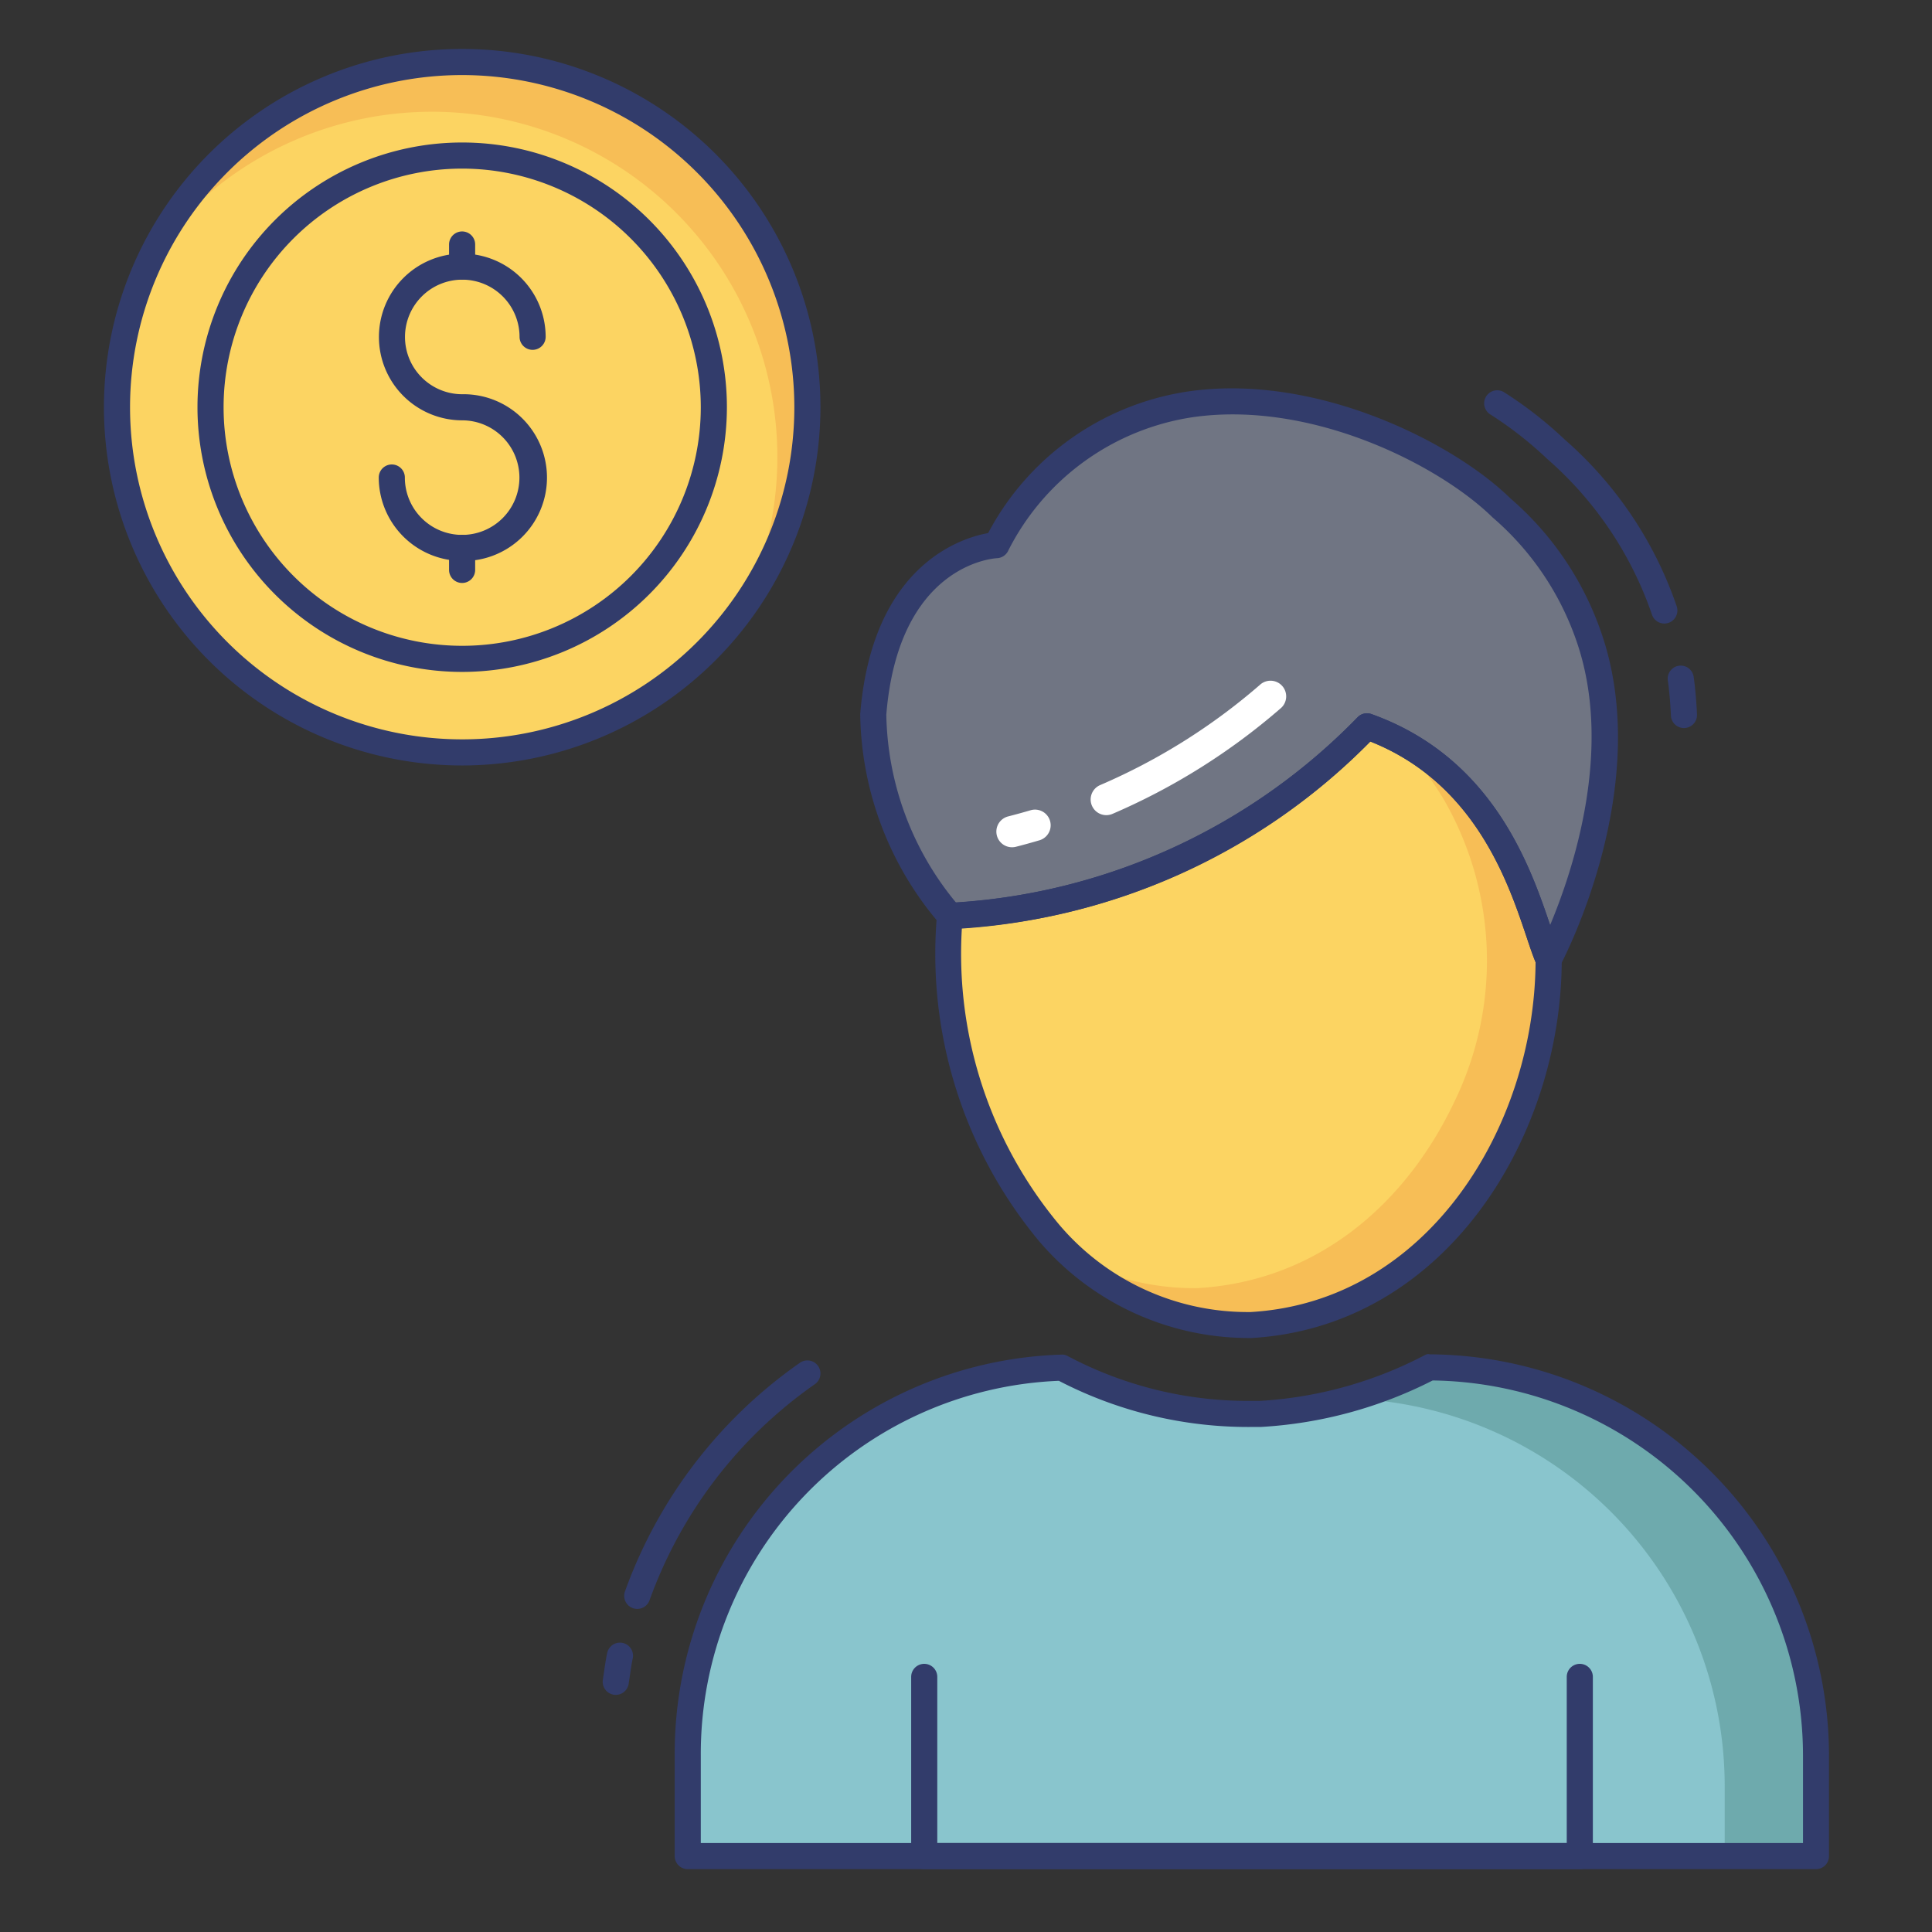<svg id="color_line" height="512" viewBox="0 0 74 74" width="512" xmlns="http://www.w3.org/2000/svg" data-name="color line"><rect x="0" y="0" width="74" height="74" fill="#333333" stroke="none"/><path d="m59.318 36.749c0 6.358-4.072 13.572-11.409 14-8.654.02-12.215-9.889-11.521-15.675a23.752 23.752 0 0 0 15.97-7.254c5.347 1.908 6.255 7.38 6.96 8.929z" fill="#fcd462"/><path d="m59.32 36.75c0 6.36-4.07 13.57-11.41 14a9.861 9.861 0 0 1 -6.69-2.5 9.981 9.981 0 0 0 4.63 1.09c4.69-.27 8.05-3.32 9.86-7.15a12.345 12.345 0 0 0 -.37-11.5 10.531 10.531 0 0 0 -1.93-2.42c4.42 2.2 5.25 7.04 5.91 8.48z" fill="#f7be56"/><path d="m69.559 67.222v3.872h-43.217v-3.872a14.844 14.844 0 0 1 14.326-14.837 15.231 15.231 0 0 0 7.267 1.772h.323a16.064 16.064 0 0 0 6.5-1.783 14.851 14.851 0 0 1 14.801 14.848z" fill="#89c5cd"/><path d="m69.56 67.22v3.87h-3.5v-2.68a14.857 14.857 0 0 0 -14.32-14.84 15.248 15.248 0 0 0 3.01-1.2 14.863 14.863 0 0 1 14.81 14.85z" fill="#6eaaad"/><path d="m51.74 53.57c-.33.1-.66.18-1.01.25.18-.08.35-.17.52-.26.16 0 .33 0 .49.01z" fill="#84bcc1"/><path d="m60.505 71.593h-25.105a.5.5 0 0 1 -.5-.5v-6.864a.5.5 0 0 1 1 0v6.364h24.11v-6.364a.5.5 0 0 1 1 0v6.864a.5.5 0 0 1 -.505.5z" fill="#323c6b"/><path d="m59.318 36.749c-.7-1.551-1.612-7.021-6.96-8.929a23.752 23.752 0 0 1 -15.971 7.256 12.107 12.107 0 0 1 -2.939-7.745c.51-6.276 4.715-6.449 4.715-6.449 5.256-9.329 16.032-4.682 19.337-1.441a11.359 11.359 0 0 1 3.347 4.919c2.012 5.746-1.529 12.389-1.529 12.389z" fill="#707583"/><path d="m59.317 37.249h-.017a.5.5 0 0 1 -.439-.293c-.122-.267-.25-.645-.4-1.1-.694-2.065-1.971-5.867-5.974-7.453a24.04 24.04 0 0 1 -16.107 7.172.5.5 0 0 1 -.374-.176 12.577 12.577 0 0 1 -3.058-8.049c.461-5.712 3.876-6.749 4.9-6.932a10.386 10.386 0 0 1 7.713-5.432c4.89-.69 10.128 1.979 12.287 4.1a11.884 11.884 0 0 1 3.474 5.114c2.058 5.88-1.415 12.505-1.563 12.785a.5.5 0 0 1 -.442.264zm-6.959-9.929a.489.489 0 0 1 .168.029c4.624 1.651 6.074 5.785 6.847 8.084.871-2.075 2.45-6.775 1-10.908a10.931 10.931 0 0 0 -3.206-4.709c-2.031-1.993-6.913-4.487-11.465-3.839a9.493 9.493 0 0 0 -7.102 5.149.5.5 0 0 1 -.415.254c-.151.008-3.771.265-4.237 5.991a11.592 11.592 0 0 0 2.67 7.2 23.617 23.617 0 0 0 15.382-7.1.5.5 0 0 1 .358-.151z" fill="#323c6b"/><circle cx="17.703" cy="15.597" fill="#fcd462" r="13.222"/><path d="m28.41 23.36a13.228 13.228 0 0 0 -22.57-13.62 13.232 13.232 0 0 1 25.09 5.86 13.091 13.091 0 0 1 -2.52 7.76z" fill="#f7be56"/><circle cx="17.703" cy="15.597" fill="#fcd462" r="9.639"/><g fill="#323c6b"><path d="m17.7 25.736a10.139 10.139 0 1 1 10.142-10.136 10.15 10.15 0 0 1 -10.142 10.136zm0-19.278a9.139 9.139 0 1 0 9.142 9.142 9.149 9.149 0 0 0 -9.142-9.142z"/><path d="m17.7 21.484a3.2 3.2 0 0 1 -3.193-3.194.5.5 0 0 1 1 0 2.194 2.194 0 1 0 2.193-2.19 3.193 3.193 0 1 1 3.2-3.2.5.5 0 0 1 -1 0 2.194 2.194 0 1 0 -2.2 2.2 3.194 3.194 0 1 1 0 6.387z"/><path d="m17.7 10.71a.5.5 0 0 1 -.5-.5v-.845a.5.5 0 0 1 1 0v.845a.5.5 0 0 1 -.5.5z"/><path d="m17.7 22.329a.5.5 0 0 1 -.5-.5v-.845a.5.5 0 0 1 1 0v.845a.5.5 0 0 1 -.5.5z"/><path d="m23.586 64.917a.478.478 0 0 1 -.079-.006.5.5 0 0 1 -.416-.572l.045-.307c.035-.242.07-.483.121-.72a.5.5 0 1 1 .978.21c-.046.214-.077.433-.108.652l-.048.321a.5.5 0 0 1 -.493.422z"/><path d="m24.408 61.625a.5.5 0 0 1 -.17-.03.5.5 0 0 1 -.3-.64 18.174 18.174 0 0 1 6.7-8.757.5.5 0 1 1 .574.819 17.18 17.18 0 0 0 -6.333 8.278.5.5 0 0 1 -.471.33z"/><path d="m63.748 23.883a.5.5 0 0 1 -.474-.341 13.9 13.9 0 0 0 -4.018-5.97 14.319 14.319 0 0 0 -2.191-1.71.5.5 0 0 1 .542-.84 15.266 15.266 0 0 1 2.33 1.818 14.862 14.862 0 0 1 4.285 6.384.5.5 0 0 1 -.474.659z"/><path d="m64.5 27.886a.5.5 0 0 1 -.5-.476c-.021-.45-.056-.9-.12-1.358a.5.5 0 0 1 .99-.139c.068.485.105.968.129 1.449a.5.5 0 0 1 -.476.523z"/><path d="m69.559 71.593h-43.217a.5.5 0 0 1 -.5-.5v-3.871a15.292 15.292 0 0 1 14.808-15.337.438.438 0 0 1 .253.059 14.726 14.726 0 0 0 7.031 1.713h.323a15.538 15.538 0 0 0 6.265-1.726c.072-.038.159-.088.233-.057a15.384 15.384 0 0 1 15.3 15.347v3.872a.5.5 0 0 1 -.496.5zm-42.717-1h42.217v-3.371a14.382 14.382 0 0 0 -14.185-14.347 16.557 16.557 0 0 1 -6.585 1.781h-.333a15.754 15.754 0 0 1 -7.4-1.768 14.3 14.3 0 0 0 -13.714 14.334z"/><path d="m47.907 51.249a10.566 10.566 0 0 1 -8.09-3.688 17.209 17.209 0 0 1 -3.926-12.545.488.488 0 0 1 .5-.44 23.458 23.458 0 0 0 15.609-7.105.5.5 0 0 1 .526-.122c4.695 1.675 6.118 5.912 6.882 8.188.14.416.254.761.365 1.005a.5.5 0 0 1 .045.207c0 6.787-4.443 14.065-11.879 14.5zm-11.066-15.683a16.2 16.2 0 0 0 3.723 11.334 9.46 9.46 0 0 0 7.317 3.354h.026c6.781-.4 10.865-7.1 10.909-13.4-.108-.258-.223-.6-.357-1-.694-2.065-1.971-5.867-5.974-7.453a24.279 24.279 0 0 1 -15.644 7.165z"/></g><path d="m42.375 31.222a.6.6 0 0 1 -.238-1.151 23.493 23.493 0 0 0 6.12-3.839.6.6 0 1 1 .786.906 24.692 24.692 0 0 1 -6.432 4.035.6.6 0 0 1 -.236.049z" fill="#fff"/><path d="m38.765 32.452a.6.6 0 0 1 -.148-1.182q.423-.108.872-.24a.6.6 0 0 1 .341 1.15q-.472.14-.916.253a.6.6 0 0 1 -.149.019z" fill="#fff"/><path d="m17.7 29.319a13.722 13.722 0 1 1 13.725-13.719 13.738 13.738 0 0 1 -13.725 13.719zm0-26.444a12.722 12.722 0 1 0 12.725 12.725 12.736 12.736 0 0 0 -12.725-12.725z" fill="#323c6b"/></svg>